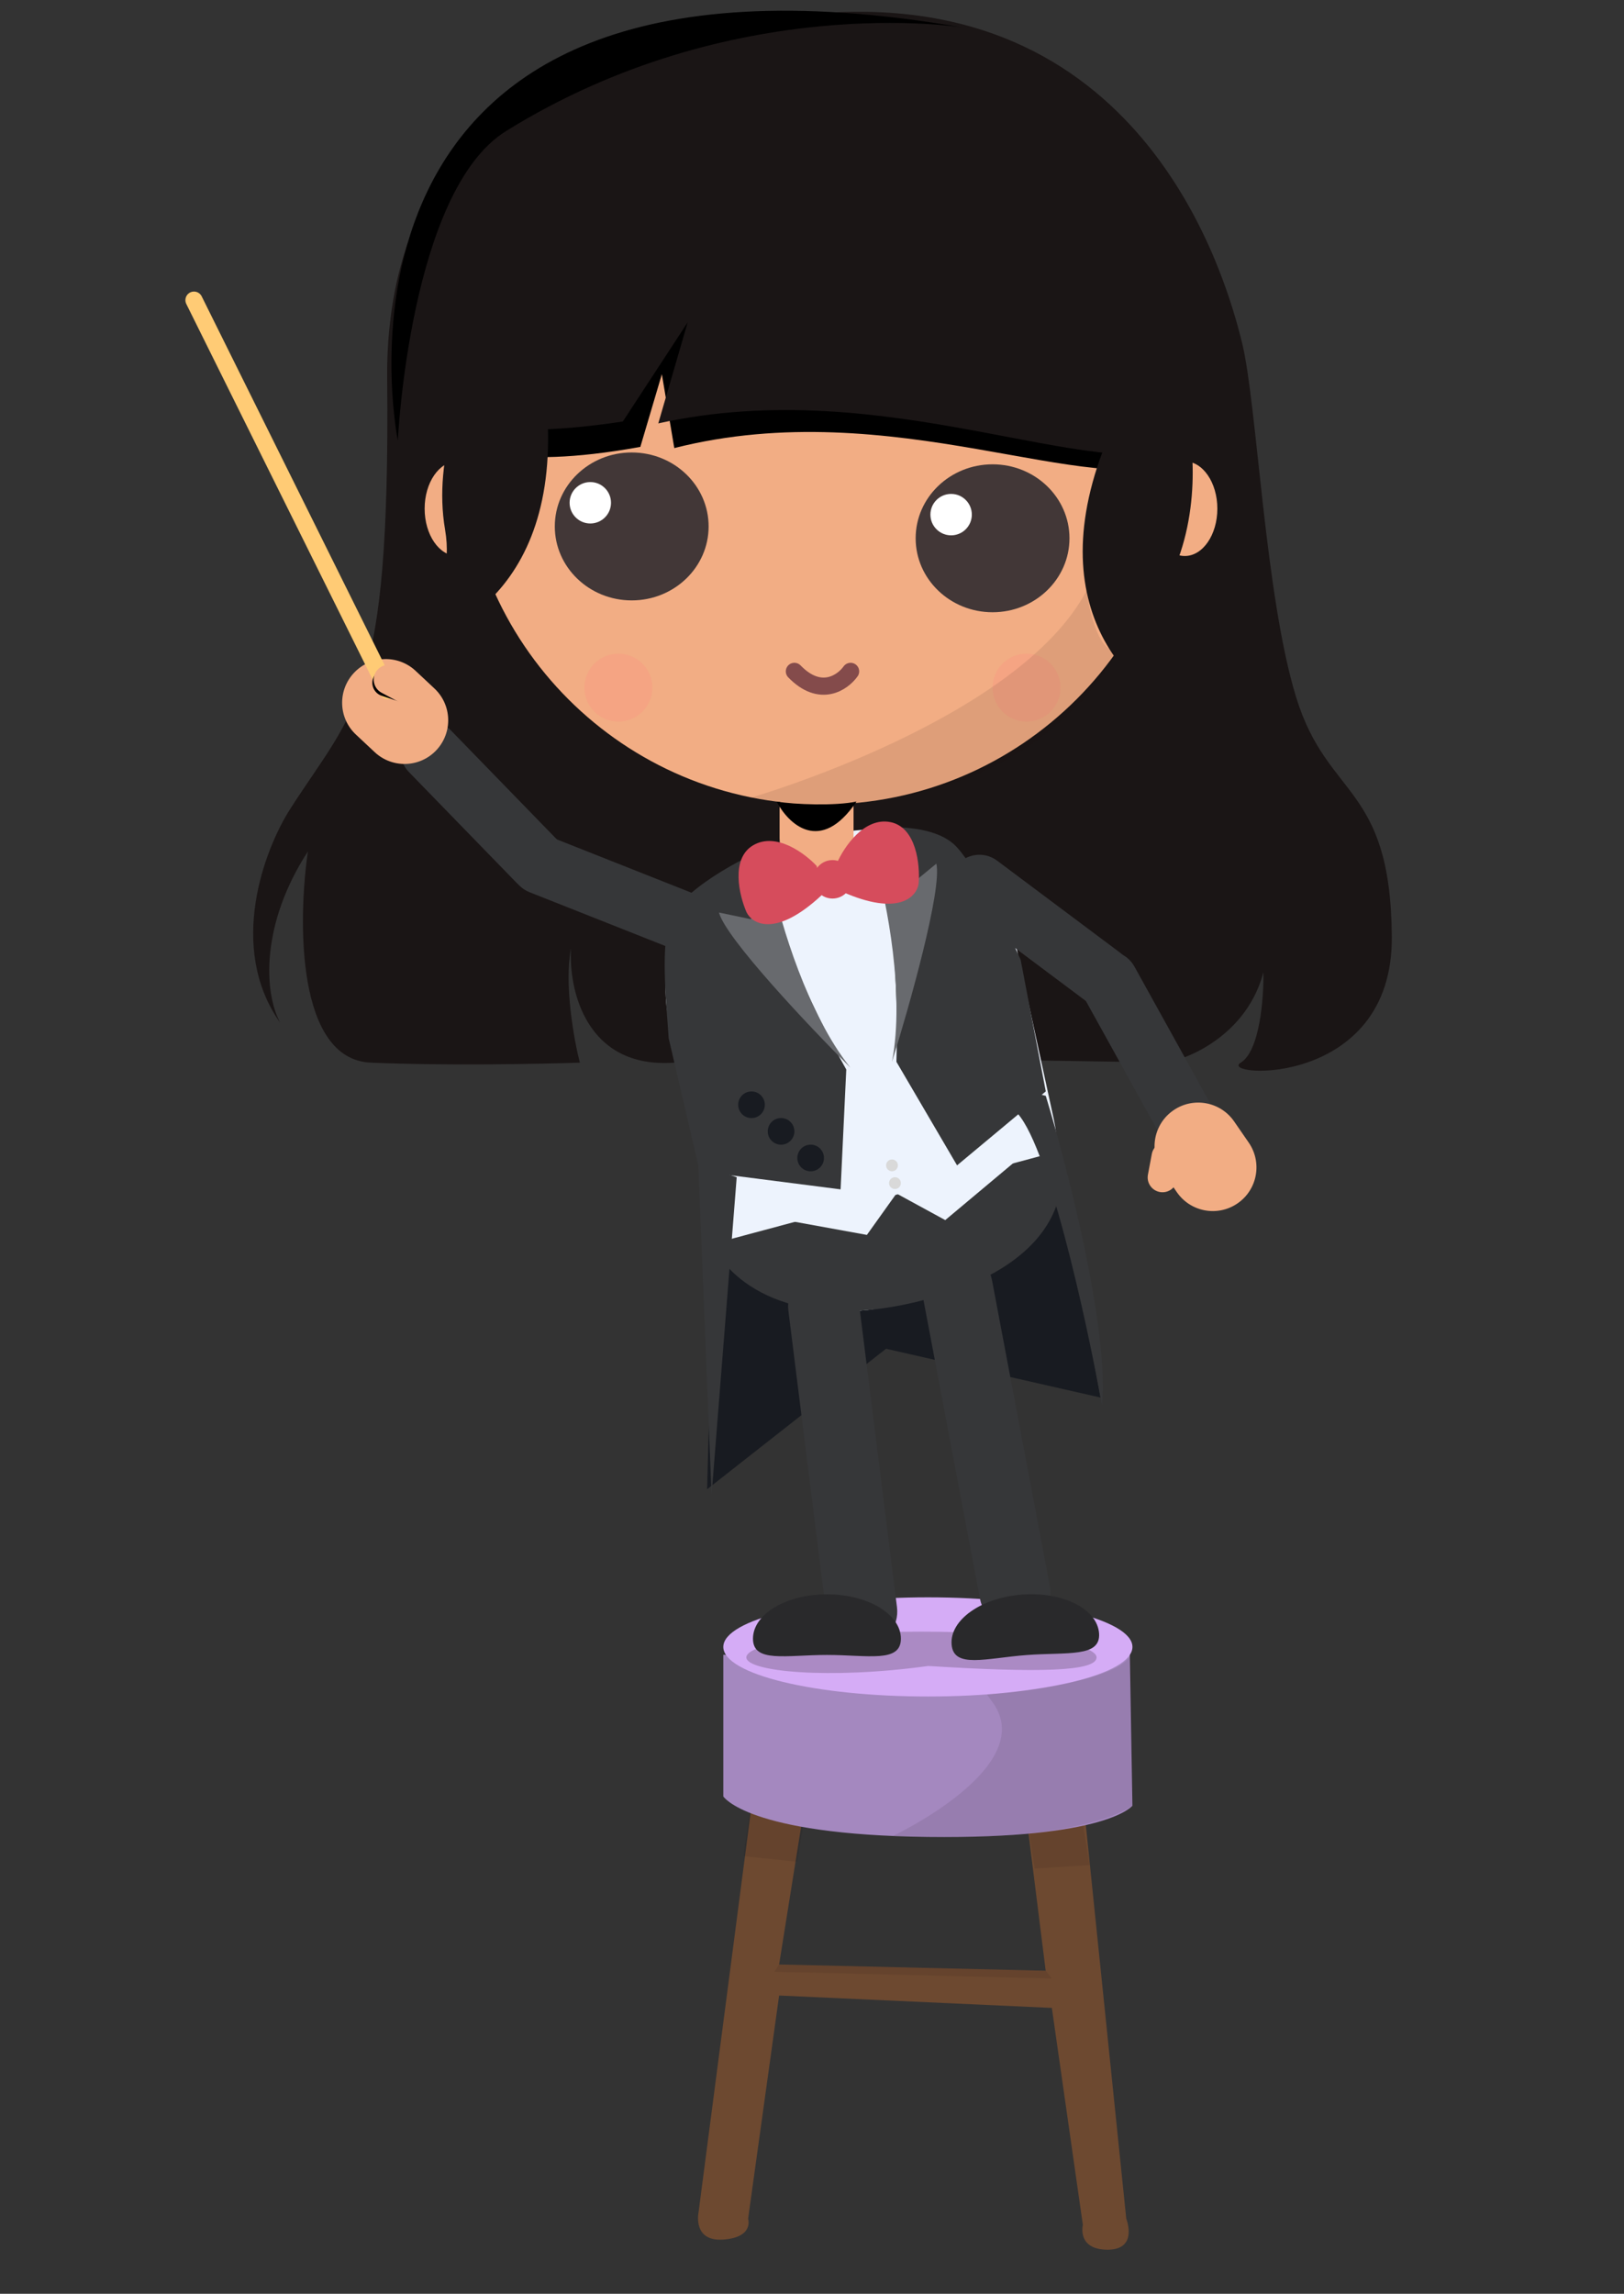 <svg width="473" height="668" viewBox="0 0 473 668" fill="none" xmlns="http://www.w3.org/2000/svg">
<rect x="0" y="0" width="473" height="668" fill="#333333" stroke="none"/>
<g clip-path="url(#clip0_96_1524)">
<path d="M299.14 530.59L304.56 573.92L226.92 572.11L233.65 529.98L219.7 519.75L203.45 644.33C203.45 644.33 201.64 652.86 210.67 652.21C219.7 651.55 217.89 646.14 217.89 646.14L226.92 581.14L306.36 584.75L315.39 647.94C315.39 647.94 313.58 655.16 322.61 655.16C331.64 655.16 328.03 646.13 328.03 646.13L315.75 526.6L299.14 530.57V530.59Z" fill="#6D4930"/>
<path opacity="0.09" d="M299.71 531.67C299.37 532.17 301.37 544.17 301.37 544.17L317.37 543.17L315.2 530.07L299.7 531.67H299.71Z" fill="#1A1515"/>
<path opacity="0.09" d="M216.71 540.58C216.37 540.08 218.37 528.08 218.37 528.08L234.37 529.08L232.2 542.18L216.7 540.58H216.71Z" fill="#1A1515"/>
<path d="M210.67 481.9V523.17C210.67 523.17 217.68 534.33 270.25 534.96C322.61 535.59 329.83 525.85 329.83 525.85L329.08 481.9L266.63 485.04L210.66 481.9H210.67Z" fill="#A488BF"/>
<path d="M270.25 494.06C303.155 494.06 329.83 487.595 329.83 479.62C329.83 471.645 303.155 465.18 270.25 465.18C237.345 465.18 210.67 471.645 210.67 479.62C210.67 487.595 237.345 494.06 270.25 494.06Z" fill="#D5ACF6"/>
<path opacity="0.09" d="M330.03 525.68C330.03 525.68 316.67 537.18 260.77 534.68C210.65 532.44 260.04 534.68 260.04 534.68C260.04 534.68 303.67 514.18 288.67 495.18L287.47 493.48C287.47 493.48 325.09 490.63 329.38 481.91L330.03 525.69V525.68Z" fill="#1A1515"/>
<path opacity="0.09" d="M226.92 572.12L225.53 574.24L306.38 576.17L304.56 573.92L226.92 572.12Z" fill="#1A1515"/>
<path opacity="0.22" d="M319.38 482.67C319.38 486.81 302.38 487.17 270.38 485.17C241.38 489.17 217.38 486.81 217.38 482.67C217.38 478.53 240.21 475.17 268.38 475.17C296.55 475.17 319.38 478.53 319.38 482.67Z" fill="#1A1515"/>
<path d="M112.76 110.58C111.88 18.03 197.22 0.82 240 3.79C334.24 -2.79 357.34 81.95 361.74 99.75C366.14 117.55 368.34 173.27 377.51 203.06C386.68 232.85 405.01 228.21 405.38 272.71C405.75 317.21 354.41 313.72 361.38 309.47C366.95 306.06 368.1 290.51 367.98 283.16C363.29 300.8 347.2 308.05 339.75 309.47C302.71 308.7 222.19 307.61 196.38 309.47C170.57 311.33 165.58 288.06 166.31 276.19C164.26 286.71 167.17 302.76 168.88 309.47C157.63 309.86 129.72 310.4 108.01 309.47C86.3 308.54 86.74 268.07 89.68 247.95C75.9 269.19 76.83 289 81.61 297.86C66.06 275.88 77.09 247.17 84.54 235.56C103.46 206.11 113.65 203.14 112.77 110.58H112.76Z" fill="#1A1515"/>
<path d="M258.07 392.79L320.52 407L306.74 331.62L208.1 355.74L205.95 433.7L258.07 392.78V392.79Z" fill="#181B21"/>
<path d="M117.66 207.55C137.28 201.86 136.63 163.9 136.75 160.89C144.12 163.34 157.14 172.73 150.22 190.74C143.3 208.74 125.63 209.45 117.66 207.55Z" fill="#1A1515"/>
<path d="M239.55 234.29C297.358 234.29 344.22 187.428 344.22 129.62C344.22 71.812 297.358 24.95 239.55 24.95C181.742 24.95 134.88 71.812 134.88 129.62C134.88 187.428 181.742 234.29 239.55 234.29Z" fill="#F2AD84"/>
<path d="M344 133.95C349.64 76.49 305.04 41.57 282.04 31.29C261.62 22.17 221.2 21.49 202.86 29.43C150.17 52.25 133 105.29 135.33 129.06C137.15 129.1 146.35 137.41 186.5 130.15L192.77 108.98L196.39 130.49C260.25 114.31 318.03 146.2 344 133.95Z" fill="black"/>
<path d="M345.93 129.84C352.84 72.7 306.86 36.97 283 26.24C261.83 16.72 219.6 15.2 200.29 22.73C144.82 44.36 125.94 96.86 127.95 120.59C129.86 120.67 139.32 129.14 181.41 122.75L200.29 93.87L191.73 123.3C258.75 108.52 318.57 141.5 345.92 129.84H345.93Z" fill="#1A1515"/>
<path d="M183.99 174.85C196.361 174.85 206.39 165.206 206.39 153.31C206.39 141.414 196.361 131.77 183.99 131.77C171.619 131.77 161.59 141.414 161.59 153.31C161.59 165.206 171.619 174.85 183.99 174.85Z" fill="#423737"/>
<path d="M289.09 178.3C301.461 178.3 311.49 168.656 311.49 156.76C311.49 144.864 301.461 135.22 289.09 135.22C276.719 135.22 266.69 144.864 266.69 156.76C266.69 168.656 276.719 178.3 289.09 178.3Z" fill="#423737"/>
<path d="M247.74 195.52C245.43 198.77 238.93 203.32 231.37 195.52" stroke="#844B4B" stroke-width="5" stroke-linecap="round"/>
<path d="M171.93 152.45C175.26 152.45 177.96 149.75 177.96 146.42C177.96 143.09 175.26 140.39 171.93 140.39C168.6 140.39 165.9 143.09 165.9 146.42C165.9 149.75 168.6 152.45 171.93 152.45Z" fill="white"/>
<path d="M277.02 155.9C280.35 155.9 283.05 153.2 283.05 149.87C283.05 146.54 280.35 143.84 277.02 143.84C273.69 143.84 270.99 146.54 270.99 149.87C270.99 153.2 273.69 155.9 277.02 155.9Z" fill="white"/>
<path d="M244.729 242.566L227.794 246.246C204.55 251.297 189.801 274.235 194.852 297.48L205.794 347.835C210.845 371.079 233.784 385.828 257.028 380.777L273.963 377.097C297.207 372.045 311.956 349.107 306.905 325.863L295.962 275.508C290.911 252.264 267.973 237.515 244.729 242.566Z" fill="#EDF3FD"/>
<path d="M280.09 264.44L315.96 291.28C319.77 294.13 325.17 293.35 328.02 289.54C330.87 285.73 330.09 280.33 326.28 277.48L290.41 250.64C286.6 247.79 281.2 248.57 278.35 252.38C275.5 256.19 276.28 261.59 280.09 264.44Z" fill="#363739"/>
<path d="M315.32 289.8L337.03 328.98C339.34 333.14 344.58 334.65 348.74 332.34C352.9 330.03 354.41 324.79 352.1 320.63L330.39 281.45C328.08 277.29 322.84 275.78 318.68 278.09C314.52 280.4 313.01 285.64 315.32 289.8Z" fill="#363739"/>
<path d="M238.59 370.16C232.93 370.87 228.91 376.04 229.62 381.7L240.74 470.6C241.45 476.26 246.62 480.28 252.28 479.57C257.94 478.86 261.96 473.69 261.25 468.03L250.13 379.13C249.42 373.47 244.25 369.45 238.59 370.16Z" fill="#363739"/>
<path d="M276.84 364.56C271.23 365.62 267.54 371.03 268.6 376.64L285.43 465.62C286.49 471.23 291.9 474.92 297.51 473.86C303.12 472.8 306.81 467.39 305.75 461.78L288.92 372.8C287.86 367.19 282.45 363.5 276.84 364.56Z" fill="#363739"/>
<path d="M307.9 335.36L207.5 362.27C211.63 372.06 229.82 389.02 269.5 378.48C309.18 367.95 311.64 345.34 307.9 335.35V335.36Z" fill="#363739"/>
<path d="M237.83 224.81C231.88 224.81 227.06 229.63 227.06 235.58V244.19C227.06 250.14 231.88 254.96 237.83 254.96C243.78 254.96 248.6 250.14 248.6 244.19V235.58C248.6 229.63 243.78 224.81 237.83 224.81Z" fill="#F2AD84"/>
<path d="M249.46 233.43C243.39 234.73 231.37 234.29 226.2 233.43C229.57 239.93 238.94 249.03 249.46 233.43Z" fill="black"/>
<g opacity="0.2">
<path d="M180.11 210.17C185.583 210.17 190.02 205.733 190.02 200.26C190.02 194.787 185.583 190.35 180.11 190.35C174.637 190.35 170.2 194.787 170.2 200.26C170.2 205.733 174.637 210.17 180.11 210.17Z" fill="#FF837B"/>
</g>
<g opacity="0.2">
<path d="M298.99 210.17C304.463 210.17 308.9 205.733 308.9 200.26C308.9 194.787 304.463 190.35 298.99 190.35C293.517 190.35 289.08 194.787 289.08 200.26C289.08 205.733 293.517 210.17 298.99 210.17Z" fill="#FF837B"/>
</g>
<path d="M360.46 350.44C366.24 346.45 367.69 338.53 363.7 332.75L359.45 326.59C355.46 320.81 347.54 319.36 341.76 323.35C335.98 327.34 334.53 335.26 338.52 341.04L342.77 347.2C346.76 352.98 354.68 354.43 360.46 350.44Z" fill="#F2AD84"/>
<path d="M337.79 347.14C340.14 347.58 342.39 346.03 342.83 343.69L343.96 337.67C344.4 335.32 342.85 333.07 340.51 332.63C338.16 332.19 335.91 333.74 335.47 336.08L334.34 342.1C333.9 344.45 335.45 346.7 337.79 347.14Z" fill="#F2AD84"/>
<path d="M219.31 477.22C219.31 484.36 228.95 481.96 240.85 481.96C252.75 481.96 262.39 484.36 262.39 477.22C262.39 470.08 252.75 464.3 240.85 464.3C228.95 464.3 219.31 470.09 219.31 477.22Z" fill="#29292B"/>
<path d="M277.16 478.89C277.7 486.01 287.13 482.89 298.99 481.99C310.85 481.09 320.64 482.76 320.11 475.64C319.57 468.52 309.52 463.48 297.66 464.38C285.8 465.28 276.62 471.77 277.16 478.89Z" fill="#29292B"/>
<path d="M133.16 161.92C138.396 161.92 142.64 155.75 142.64 148.14C142.64 140.53 138.396 134.36 133.16 134.36C127.924 134.36 123.68 140.53 123.68 148.14C123.68 155.75 127.924 161.92 133.16 161.92Z" fill="#F2AD84"/>
<path d="M345.08 161.92C350.316 161.92 354.56 155.75 354.56 148.14C354.56 140.53 350.316 134.36 345.08 134.36C339.844 134.36 335.6 140.53 335.6 148.14C335.6 155.75 339.844 161.92 345.08 161.92Z" fill="#F2AD84"/>
<path d="M339.9 170.11C350.08 150.95 347.71 128.41 345.25 119.54C345.02 102.7 339.87 81.52 321.16 131.46C302.45 181.4 333.29 205.37 351.05 211.11L349.69 210.36C342.18 204.93 329.72 189.27 339.9 170.11Z" fill="#1A1515"/>
<path d="M129.63 154.25C125.98 132.86 135.3 112.21 140.42 104.55C145.92 88.64 157.46 70.14 159.55 123.43C161.64 176.72 124.84 189.8 106.17 189.68L107.7 189.39C116.53 186.59 133.28 175.63 129.63 154.25Z" fill="#1A1515"/>
<path d="M202.22 260.31L160.57 243.81C156.15 242.06 151.14 244.22 149.39 248.65C147.64 253.07 149.8 258.08 154.23 259.83L195.88 276.33C200.3 278.08 205.31 275.92 207.06 271.49C208.81 267.07 206.65 262.06 202.22 260.31Z" fill="#363739"/>
<path d="M162.65 244.93L131.43 212.81C128.11 209.4 122.66 209.32 119.25 212.64C115.84 215.96 115.76 221.41 119.08 224.82L150.3 256.94C153.62 260.35 159.07 260.43 162.48 257.11C165.89 253.79 165.97 248.34 162.65 244.93Z" fill="#363739"/>
<path d="M103.08 195.97C98.28 201.1 98.55 209.15 103.68 213.94L109.14 219.05C114.27 223.85 122.32 223.58 127.11 218.45C131.91 213.32 131.64 205.27 126.51 200.48L121.05 195.37C115.92 190.57 107.87 190.84 103.08 195.97Z" fill="#F2AD84"/>
<path d="M112.92 201.12L56.5 87.41" stroke="#FFCB75" stroke-width="5" stroke-linecap="round"/>
<path d="M108.65 197.59C107.96 199.68 109.09 201.94 111.18 202.63L116.87 204.51C118.96 205.2 121.22 204.07 121.91 201.98C122.6 199.89 121.47 197.63 119.38 196.94L113.69 195.06C111.6 194.37 109.34 195.5 108.65 197.59Z" fill="black"/>
<path d="M109.36 195.89C108.23 197.99 109.03 200.61 111.13 201.74L116.53 204.63C118.63 205.76 121.25 204.96 122.38 202.86C123.51 200.76 122.71 198.14 120.61 197.01L115.21 194.12C113.11 192.99 110.49 193.79 109.36 195.89Z" fill="#F2AD84"/>
<path d="M278.75 246.78C272.55 239.89 257.79 240.46 251.18 241.61C260.48 250.22 261.66 290.28 261.09 309.23L278.75 339.38L304.59 317.84L297.27 279.51C293.68 271.47 284.95 253.67 278.75 246.78Z" fill="#363739"/>
<path d="M194.76 268.75C197.05 259.77 217.49 249.02 223.87 246.97C219.63 258.92 237.18 294.95 246.48 311.47L244.83 346.37L203.8 341.11L194.75 302.35C194.2 293.56 192.46 277.74 194.75 268.75H194.76Z" fill="#363739"/>
<path d="M259.8 309.23C263.59 289.59 258.22 262.57 255.06 251.51L265.4 257.54L272.72 251.51C274.44 259.09 264.82 293.15 259.8 309.23Z" fill="#686A6E"/>
<path d="M247.63 310.87C235.16 295.23 227.37 268.81 225.04 257.55L218.68 267.69L209.4 265.75C211.39 273.26 235.72 298.97 247.63 310.88V310.87Z" fill="#686A6E"/>
<path d="M252.47 359.63L205.09 351.02H239.55L261.09 344.56L282.63 341.11L307.18 328.62L275.31 355.32L261.1 347.57L252.49 359.63H252.47Z" fill="#EDF3FD"/>
<path d="M207.25 435.44L214.57 342.84L203.37 338.96L207.25 435.44Z" fill="#363739"/>
<path d="M320.96 409.16C323.03 387.11 310.91 339.96 304.59 319.14C297.7 317.27 286.24 315.52 295.54 323.45C304.84 331.38 316.36 383.89 320.95 409.16H320.96Z" fill="#363739"/>
<path d="M260.66 346.27C261.61 346.27 262.38 345.5 262.38 344.55C262.38 343.6 261.61 342.83 260.66 342.83C259.71 342.83 258.94 343.6 258.94 344.55C258.94 345.5 259.71 346.27 260.66 346.27Z" fill="#D9D9D9"/>
<path d="M259.8 341.1C260.75 341.1 261.52 340.33 261.52 339.38C261.52 338.43 260.75 337.66 259.8 337.66C258.85 337.66 258.08 338.43 258.08 339.38C258.08 340.33 258.85 341.1 259.8 341.1Z" fill="#D9D9D9"/>
<path d="M259.33 239.42C251.74 237.9 245.84 246.64 243.84 251.2L245.27 259.69C261.88 267.03 267.06 261.12 267.57 257.24C267.99 251.93 266.92 240.93 259.33 239.41V239.42Z" fill="#D64C5C"/>
<path d="M219.39 246.15C226.07 242.23 234.5 248.56 237.88 252.21L239.31 260.7C226.02 273.07 219.19 269.18 217.44 265.69C215.31 260.81 212.71 250.06 219.39 246.14V246.15Z" fill="#D64C5C"/>
<path d="M244.32 254.02L249.48 248.35L244.32 254.02ZM245.03 255.65L256 253.37L245.03 255.65ZM245.39 257.78L253.32 258.19L245.39 257.78Z" fill="#A03746"/>
<path d="M238.8 254.95L232.07 251.28L238.8 254.95ZM238.66 256.72L227.54 258.16L238.66 256.72ZM239.01 258.85L231.65 261.84L239.01 258.85Z" fill="#A03746"/>
<path d="M242.48 261.68C245.573 261.68 248.08 259.173 248.08 256.08C248.08 252.987 245.573 250.48 242.48 250.48C239.387 250.48 236.88 252.987 236.88 256.08C236.88 259.173 239.387 261.68 242.48 261.68Z" fill="#D64C5C"/>
<path d="M236.11 341.11C238.253 341.11 239.99 339.373 239.99 337.23C239.99 335.087 238.253 333.35 236.11 333.35C233.967 333.35 232.23 335.087 232.23 337.23C232.23 339.373 233.967 341.11 236.11 341.11Z" fill="#181B21"/>
<path d="M227.49 333.36C229.633 333.36 231.37 331.623 231.37 329.48C231.37 327.337 229.633 325.6 227.49 325.6C225.347 325.6 223.61 327.337 223.61 329.48C223.61 331.623 225.347 333.36 227.49 333.36Z" fill="#181B21"/>
<path d="M218.88 325.61C221.023 325.61 222.76 323.873 222.76 321.73C222.76 319.587 221.023 317.85 218.88 317.85C216.737 317.85 215 319.587 215 321.73C215 323.873 216.737 325.61 218.88 325.61Z" fill="#181B21"/>
<path d="M280.13 7.96C280.13 7.96 213.38 -2.82 147.38 38.18C119.32 55.61 115.87 128.31 115.87 128.31C115.87 128.31 84.38 -25.82 280.12 7.96H280.13Z" fill="black"/>
<path opacity="0.09" d="M218.88 232.24C218.88 232.24 296.59 209.79 316.48 171.98C316.48 171.98 318.67 190.18 325.53 189.67C325.53 189.67 300.08 242.73 220.73 232.95" fill="#1A1515"/>
</g>
<defs>
<clipPath id="clip0_96_1524">
<rect width="472.72" height="667.17" fill="white"/>
</clipPath>
</defs>
</svg>
